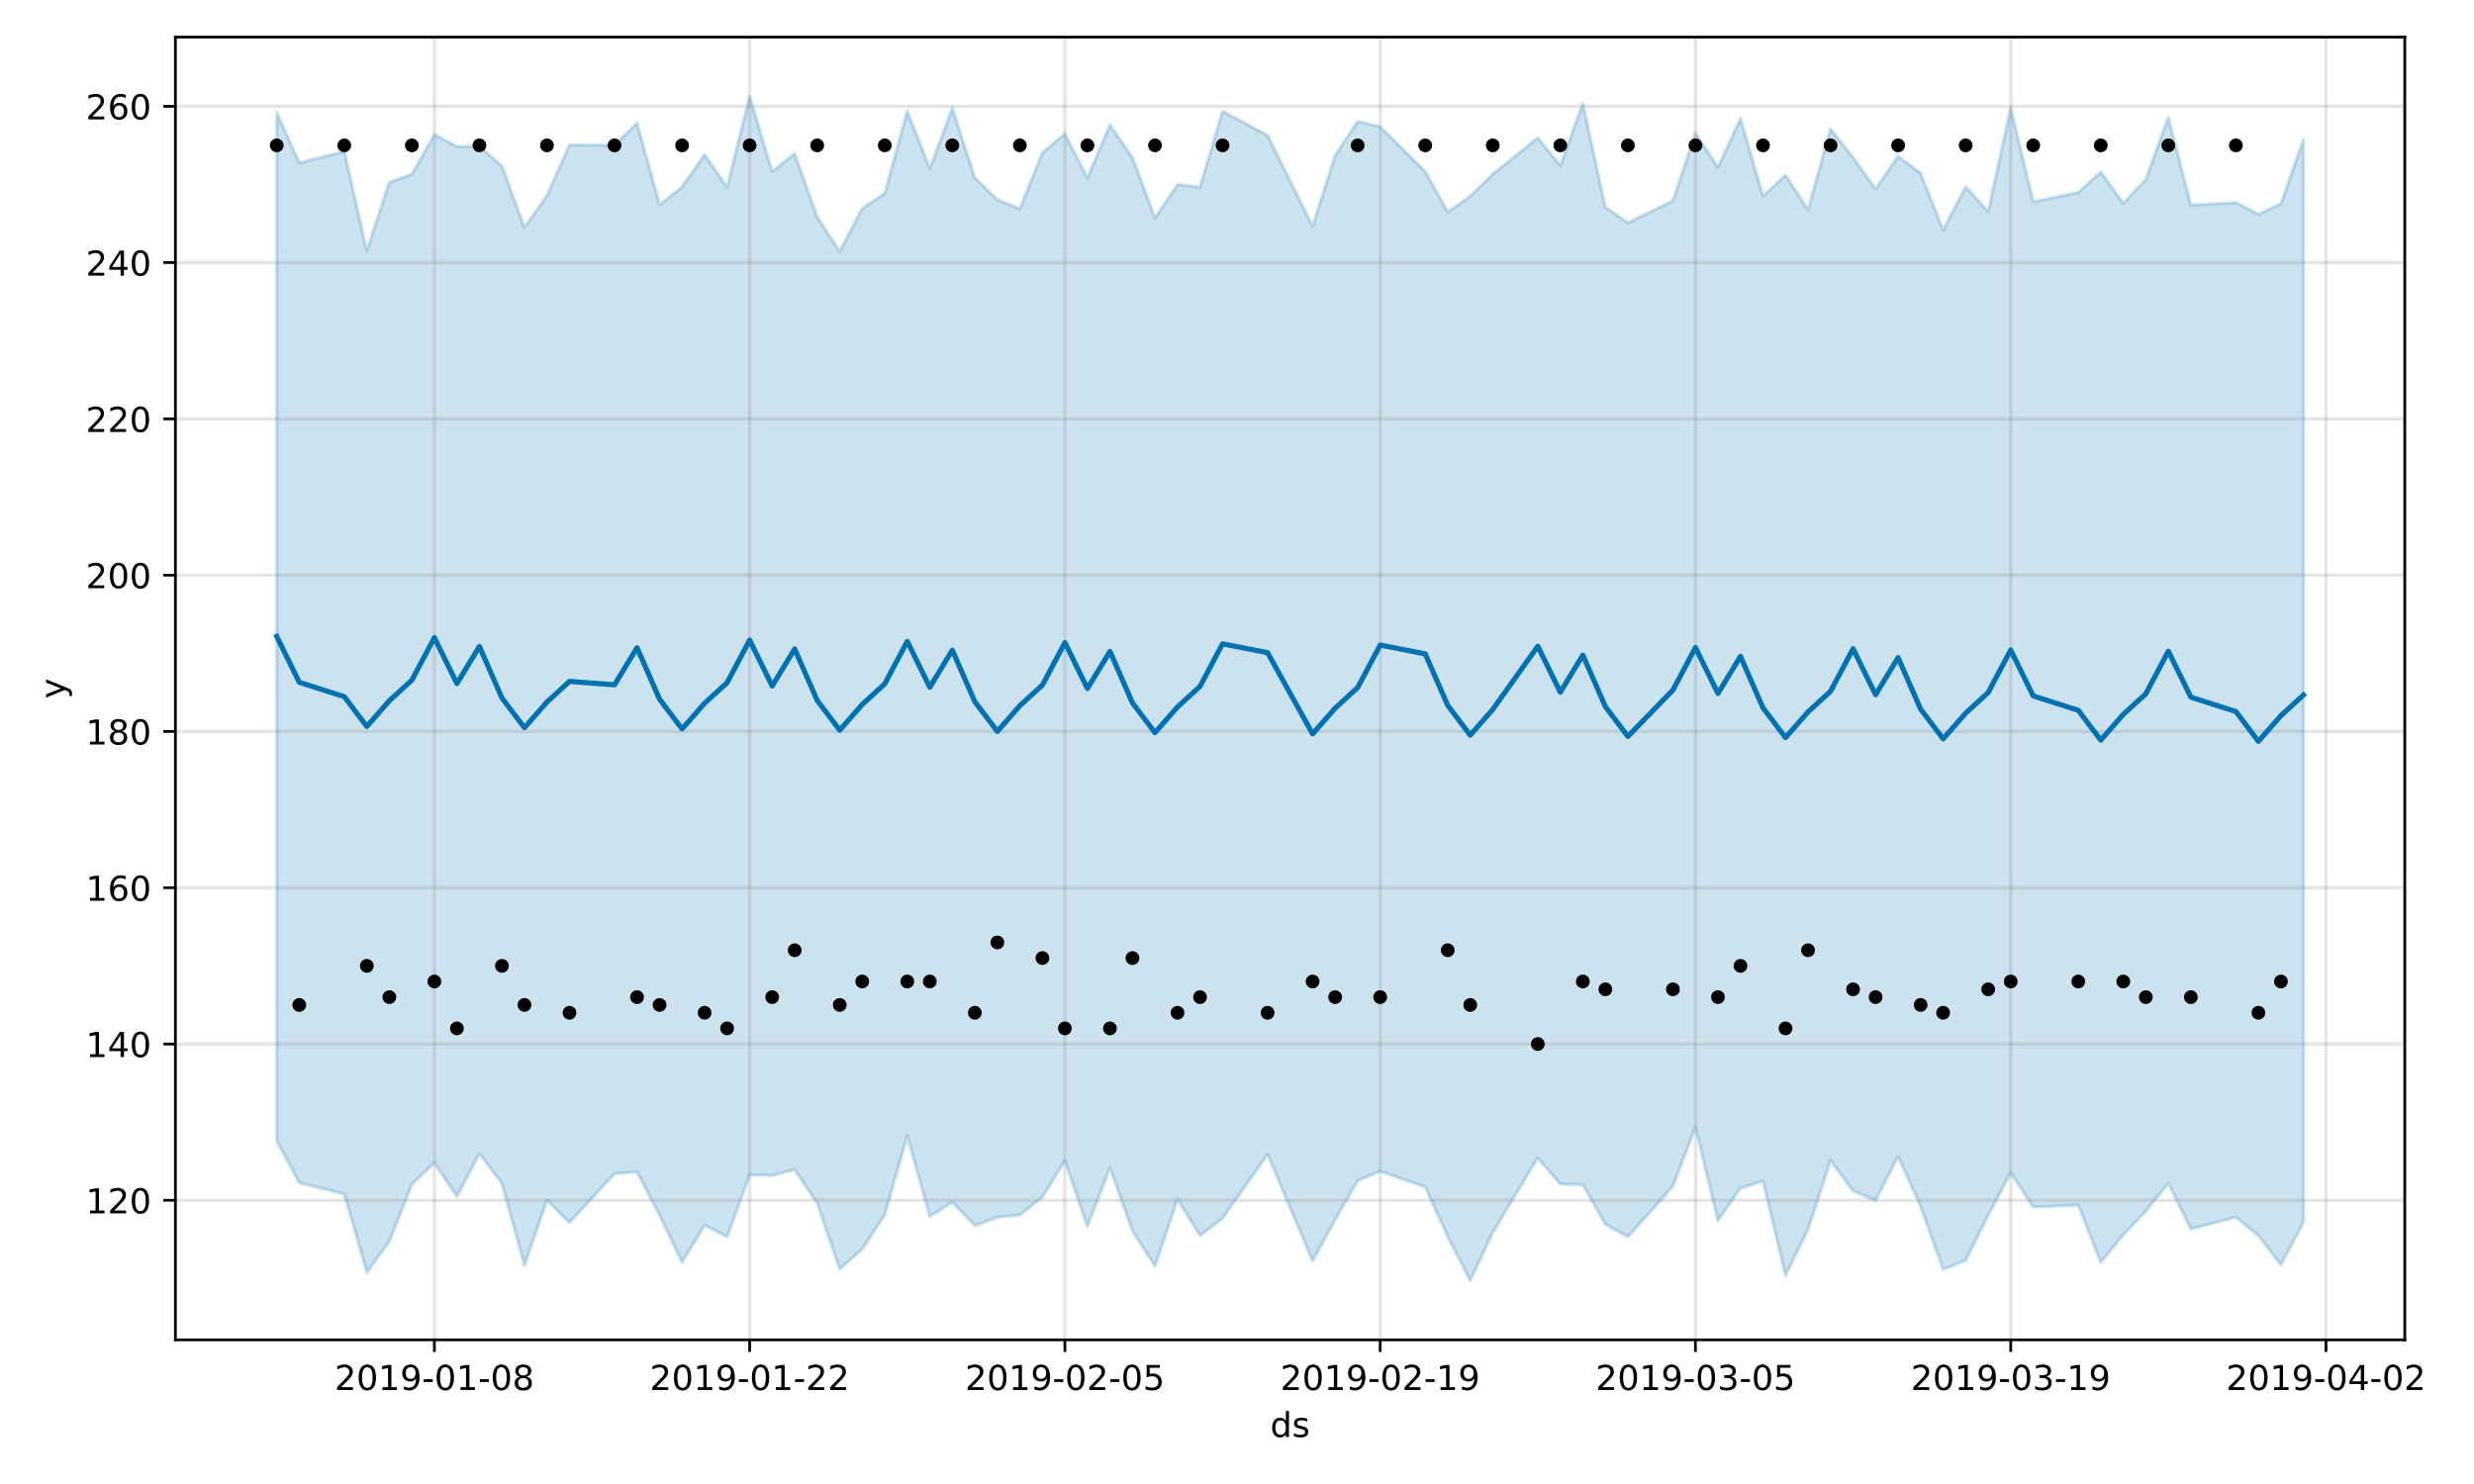 <?xml version="1.0" encoding="utf-8" standalone="no"?>
<!DOCTYPE svg PUBLIC "-//W3C//DTD SVG 1.1//EN"
  "http://www.w3.org/Graphics/SVG/1.1/DTD/svg11.dtd">
<!-- Created with matplotlib (https://matplotlib.org/) -->
<svg height="432pt" version="1.1" viewBox="0 0 720 432" width="720pt" xmlns="http://www.w3.org/2000/svg" xmlns:xlink="http://www.w3.org/1999/xlink">
 <defs>
  <style type="text/css">
*{stroke-linecap:butt;stroke-linejoin:round;}
  </style>
 </defs>
 <g id="figure_1">
  <g id="patch_1">
   <path d="M 0 432 
L 720 432 
L 720 0 
L 0 0 
z
" style="fill:#ffffff;"/>
  </g>
  <g id="axes_1">
   <g id="patch_2">
    <path d="M 51.05 390.04 
L 699.857 390.04 
L 699.857 10.8 
L 51.05 10.8 
z
" style="fill:#ffffff;"/>
   </g>
   <g id="PolyCollection_1">
    <defs>
     <path d="M 80.541 -399.253 
L 80.541 -99.934 
L 87.095 -87.665 
L 100.202 -84.448 
L 106.756 -61.569 
L 113.309 -70.58 
L 119.863 -87.201 
L 126.417 -93.52 
L 132.97 -83.669 
L 139.524 -96.192 
L 146.077 -87.509 
L 152.631 -63.659 
L 159.185 -82.565 
L 165.738 -76.106 
L 178.845 -90.345 
L 185.399 -90.812 
L 191.953 -78.237 
L 198.506 -64.527 
L 205.06 -75.302 
L 211.613 -71.923 
L 218.167 -89.95 
L 224.721 -89.816 
L 231.274 -91.506 
L 237.828 -81.689 
L 244.381 -62.539 
L 250.935 -68.323 
L 257.489 -78.35 
L 264.042 -101.334 
L 270.596 -77.847 
L 277.15 -82.052 
L 283.703 -75.202 
L 290.257 -77.636 
L 296.81 -78.296 
L 303.364 -83.482 
L 309.918 -94.036 
L 316.471 -75.024 
L 323.025 -92.061 
L 329.578 -73.654 
L 336.132 -63.416 
L 342.686 -82.908 
L 349.239 -72.29 
L 355.793 -77.337 
L 368.9 -95.925 
L 382.007 -64.917 
L 388.561 -76.893 
L 395.114 -88.279 
L 401.668 -91.016 
L 414.775 -86.483 
L 421.329 -71.998 
L 427.883 -59.198 
L 434.436 -73.164 
L 447.543 -94.923 
L 454.097 -87.263 
L 460.651 -87.133 
L 467.204 -75.601 
L 473.758 -71.927 
L 486.865 -86.621 
L 493.419 -103.911 
L 499.972 -76.637 
L 506.526 -86.105 
L 513.079 -88.162 
L 519.633 -60.717 
L 526.187 -74.063 
L 532.74 -94.203 
L 539.294 -85.306 
L 545.847 -82.536 
L 552.401 -95.326 
L 558.955 -80.821 
L 565.508 -62.481 
L 572.062 -65.122 
L 578.616 -78.159 
L 585.169 -90.671 
L 591.723 -80.627 
L 604.83 -81.173 
L 611.384 -64.467 
L 617.937 -72.533 
L 624.491 -79.43 
L 631.044 -87.503 
L 637.598 -74.249 
L 650.705 -77.671 
L 657.259 -72.297 
L 663.812 -63.826 
L 670.366 -76.141 
L 670.366 -391.441 
L 670.366 -391.441 
L 663.812 -372.702 
L 657.259 -369.67 
L 650.705 -373.021 
L 637.598 -372.301 
L 631.044 -397.877 
L 624.491 -379.79 
L 617.937 -372.805 
L 611.384 -381.961 
L 604.83 -375.996 
L 591.723 -373.304 
L 585.169 -400.596 
L 578.616 -370.442 
L 572.062 -377.639 
L 565.508 -365.066 
L 558.955 -381.592 
L 552.401 -386.509 
L 545.847 -377.017 
L 539.294 -386.153 
L 532.74 -394.455 
L 526.187 -371 
L 519.633 -381.009 
L 513.079 -374.92 
L 506.526 -397.55 
L 499.972 -383.311 
L 493.419 -393.25 
L 486.865 -373.491 
L 473.758 -367.169 
L 467.204 -371.688 
L 460.651 -401.849 
L 454.097 -383.791 
L 447.543 -391.903 
L 434.436 -381.31 
L 427.883 -374.889 
L 421.329 -370.286 
L 414.775 -382.117 
L 401.668 -395.104 
L 395.114 -396.678 
L 388.561 -386.773 
L 382.007 -366.158 
L 368.9 -392.616 
L 355.793 -399.618 
L 349.239 -377.519 
L 342.686 -378.259 
L 336.132 -368.615 
L 329.578 -386.095 
L 323.025 -395.665 
L 316.471 -380.159 
L 309.918 -393.102 
L 303.364 -387.508 
L 296.81 -371.261 
L 290.257 -373.857 
L 283.703 -380.273 
L 277.15 -400.521 
L 270.596 -382.922 
L 264.042 -399.671 
L 257.489 -375.729 
L 250.935 -371.351 
L 244.381 -358.818 
L 237.828 -368.888 
L 231.274 -387.289 
L 224.721 -382.049 
L 218.167 -403.962 
L 211.613 -377.5 
L 205.06 -387.003 
L 198.506 -377.594 
L 191.953 -372.393 
L 185.399 -396.206 
L 178.845 -389.726 
L 165.738 -389.849 
L 159.185 -375.118 
L 152.631 -365.745 
L 146.077 -383.729 
L 139.524 -389.381 
L 132.97 -389.356 
L 126.417 -392.838 
L 119.863 -381.287 
L 113.309 -378.951 
L 106.756 -359.038 
L 100.202 -387.922 
L 87.095 -384.58 
L 80.541 -399.253 
z
" id="m670389500c" style="stroke:#0072b2;stroke-opacity:0.2;"/>
    </defs>
    <g clip-path="url(#p3a1455527d)">
     <use style="fill:#0072b2;fill-opacity:0.2;stroke:#0072b2;stroke-opacity:0.2;" x="0" xlink:href="#m670389500c" y="432"/>
    </g>
   </g>
   <g id="matplotlib.axis_1">
    <g id="xtick_1">
     <g id="line2d_1">
      <path clip-path="url(#p3a1455527d)" d="M 126.417 390.04 
L 126.417 10.8 
" style="fill:none;stroke:#808080;stroke-linecap:square;stroke-opacity:0.2;"/>
     </g>
     <g id="line2d_2">
      <defs>
       <path d="M 0 0 
L 0 3.5 
" id="md122d87777" style="stroke:#000000;stroke-width:0.8;"/>
      </defs>
      <g>
       <use style="stroke:#000000;stroke-width:0.8;" x="126.417" xlink:href="#md122d87777" y="390.04"/>
      </g>
     </g>
     <g id="text_1">
      <!-- 2019-01-08 -->
      <defs>
       <path d="M 19.188 8.297 
L 53.609 8.297 
L 53.609 0 
L 7.328 0 
L 7.328 8.297 
Q 12.938 14.109 22.625 23.891 
Q 32.328 33.688 34.812 36.531 
Q 39.547 41.844 41.422 45.531 
Q 43.312 49.219 43.312 52.781 
Q 43.312 58.594 39.234 62.25 
Q 35.156 65.922 28.609 65.922 
Q 23.969 65.922 18.812 64.312 
Q 13.672 62.703 7.812 59.422 
L 7.812 69.391 
Q 13.766 71.781 18.938 73 
Q 24.125 74.219 28.422 74.219 
Q 39.75 74.219 46.484 68.547 
Q 53.219 62.891 53.219 53.422 
Q 53.219 48.922 51.531 44.891 
Q 49.859 40.875 45.406 35.406 
Q 44.188 33.984 37.641 27.219 
Q 31.109 20.453 19.188 8.297 
z
" id="DejaVuSans-50"/>
       <path d="M 31.781 66.406 
Q 24.172 66.406 20.328 58.906 
Q 16.5 51.422 16.5 36.375 
Q 16.5 21.391 20.328 13.891 
Q 24.172 6.391 31.781 6.391 
Q 39.453 6.391 43.281 13.891 
Q 47.125 21.391 47.125 36.375 
Q 47.125 51.422 43.281 58.906 
Q 39.453 66.406 31.781 66.406 
z
M 31.781 74.219 
Q 44.047 74.219 50.516 64.516 
Q 56.984 54.828 56.984 36.375 
Q 56.984 17.969 50.516 8.266 
Q 44.047 -1.422 31.781 -1.422 
Q 19.531 -1.422 13.062 8.266 
Q 6.594 17.969 6.594 36.375 
Q 6.594 54.828 13.062 64.516 
Q 19.531 74.219 31.781 74.219 
z
" id="DejaVuSans-48"/>
       <path d="M 12.406 8.297 
L 28.516 8.297 
L 28.516 63.922 
L 10.984 60.406 
L 10.984 69.391 
L 28.422 72.906 
L 38.281 72.906 
L 38.281 8.297 
L 54.391 8.297 
L 54.391 0 
L 12.406 0 
z
" id="DejaVuSans-49"/>
       <path d="M 10.984 1.516 
L 10.984 10.5 
Q 14.703 8.734 18.5 7.812 
Q 22.312 6.891 25.984 6.891 
Q 35.75 6.891 40.891 13.453 
Q 46.047 20.016 46.781 33.406 
Q 43.953 29.203 39.594 26.953 
Q 35.25 24.703 29.984 24.703 
Q 19.047 24.703 12.672 31.312 
Q 6.297 37.938 6.297 49.422 
Q 6.297 60.641 12.938 67.422 
Q 19.578 74.219 30.609 74.219 
Q 43.266 74.219 49.922 64.516 
Q 56.594 54.828 56.594 36.375 
Q 56.594 19.141 48.406 8.859 
Q 40.234 -1.422 26.422 -1.422 
Q 22.703 -1.422 18.891 -0.688 
Q 15.094 0.047 10.984 1.516 
z
M 30.609 32.422 
Q 37.25 32.422 41.125 36.953 
Q 45.016 41.5 45.016 49.422 
Q 45.016 57.281 41.125 61.844 
Q 37.25 66.406 30.609 66.406 
Q 23.969 66.406 20.094 61.844 
Q 16.219 57.281 16.219 49.422 
Q 16.219 41.5 20.094 36.953 
Q 23.969 32.422 30.609 32.422 
z
" id="DejaVuSans-57"/>
       <path d="M 4.891 31.391 
L 31.203 31.391 
L 31.203 23.391 
L 4.891 23.391 
z
" id="DejaVuSans-45"/>
       <path d="M 31.781 34.625 
Q 24.75 34.625 20.719 30.859 
Q 16.703 27.094 16.703 20.516 
Q 16.703 13.922 20.719 10.156 
Q 24.75 6.391 31.781 6.391 
Q 38.812 6.391 42.859 10.172 
Q 46.922 13.969 46.922 20.516 
Q 46.922 27.094 42.891 30.859 
Q 38.875 34.625 31.781 34.625 
z
M 21.922 38.812 
Q 15.578 40.375 12.031 44.719 
Q 8.5 49.078 8.5 55.328 
Q 8.5 64.062 14.719 69.141 
Q 20.953 74.219 31.781 74.219 
Q 42.672 74.219 48.875 69.141 
Q 55.078 64.062 55.078 55.328 
Q 55.078 49.078 51.531 44.719 
Q 48 40.375 41.703 38.812 
Q 48.828 37.156 52.797 32.312 
Q 56.781 27.484 56.781 20.516 
Q 56.781 9.906 50.312 4.234 
Q 43.844 -1.422 31.781 -1.422 
Q 19.734 -1.422 13.25 4.234 
Q 6.781 9.906 6.781 20.516 
Q 6.781 27.484 10.781 32.312 
Q 14.797 37.156 21.922 38.812 
z
M 18.312 54.391 
Q 18.312 48.734 21.844 45.562 
Q 25.391 42.391 31.781 42.391 
Q 38.141 42.391 41.719 45.562 
Q 45.312 48.734 45.312 54.391 
Q 45.312 60.062 41.719 63.234 
Q 38.141 66.406 31.781 66.406 
Q 25.391 66.406 21.844 63.234 
Q 18.312 60.062 18.312 54.391 
z
" id="DejaVuSans-56"/>
      </defs>
      <g transform="translate(97.359 404.638)scale(0.1 -0.1)">
       <use xlink:href="#DejaVuSans-50"/>
       <use x="63.623" xlink:href="#DejaVuSans-48"/>
       <use x="127.246" xlink:href="#DejaVuSans-49"/>
       <use x="190.869" xlink:href="#DejaVuSans-57"/>
       <use x="254.492" xlink:href="#DejaVuSans-45"/>
       <use x="290.576" xlink:href="#DejaVuSans-48"/>
       <use x="354.199" xlink:href="#DejaVuSans-49"/>
       <use x="417.822" xlink:href="#DejaVuSans-45"/>
       <use x="453.906" xlink:href="#DejaVuSans-48"/>
       <use x="517.529" xlink:href="#DejaVuSans-56"/>
      </g>
     </g>
    </g>
    <g id="xtick_2">
     <g id="line2d_3">
      <path clip-path="url(#p3a1455527d)" d="M 218.167 390.04 
L 218.167 10.8 
" style="fill:none;stroke:#808080;stroke-linecap:square;stroke-opacity:0.2;"/>
     </g>
     <g id="line2d_4">
      <g>
       <use style="stroke:#000000;stroke-width:0.8;" x="218.167" xlink:href="#md122d87777" y="390.04"/>
      </g>
     </g>
     <g id="text_2">
      <!-- 2019-01-22 -->
      <g transform="translate(189.109 404.638)scale(0.1 -0.1)">
       <use xlink:href="#DejaVuSans-50"/>
       <use x="63.623" xlink:href="#DejaVuSans-48"/>
       <use x="127.246" xlink:href="#DejaVuSans-49"/>
       <use x="190.869" xlink:href="#DejaVuSans-57"/>
       <use x="254.492" xlink:href="#DejaVuSans-45"/>
       <use x="290.576" xlink:href="#DejaVuSans-48"/>
       <use x="354.199" xlink:href="#DejaVuSans-49"/>
       <use x="417.822" xlink:href="#DejaVuSans-45"/>
       <use x="453.906" xlink:href="#DejaVuSans-50"/>
       <use x="517.529" xlink:href="#DejaVuSans-50"/>
      </g>
     </g>
    </g>
    <g id="xtick_3">
     <g id="line2d_5">
      <path clip-path="url(#p3a1455527d)" d="M 309.918 390.04 
L 309.918 10.8 
" style="fill:none;stroke:#808080;stroke-linecap:square;stroke-opacity:0.2;"/>
     </g>
     <g id="line2d_6">
      <g>
       <use style="stroke:#000000;stroke-width:0.8;" x="309.918" xlink:href="#md122d87777" y="390.04"/>
      </g>
     </g>
     <g id="text_3">
      <!-- 2019-02-05 -->
      <defs>
       <path d="M 10.797 72.906 
L 49.516 72.906 
L 49.516 64.594 
L 19.828 64.594 
L 19.828 46.734 
Q 21.969 47.469 24.109 47.828 
Q 26.266 48.188 28.422 48.188 
Q 40.625 48.188 47.75 41.5 
Q 54.891 34.812 54.891 23.391 
Q 54.891 11.625 47.562 5.094 
Q 40.234 -1.422 26.906 -1.422 
Q 22.312 -1.422 17.547 -0.641 
Q 12.797 0.141 7.719 1.703 
L 7.719 11.625 
Q 12.109 9.234 16.797 8.062 
Q 21.484 6.891 26.703 6.891 
Q 35.156 6.891 40.078 11.328 
Q 45.016 15.766 45.016 23.391 
Q 45.016 31 40.078 35.438 
Q 35.156 39.891 26.703 39.891 
Q 22.75 39.891 18.812 39.016 
Q 14.891 38.141 10.797 36.281 
z
" id="DejaVuSans-53"/>
      </defs>
      <g transform="translate(280.86 404.638)scale(0.1 -0.1)">
       <use xlink:href="#DejaVuSans-50"/>
       <use x="63.623" xlink:href="#DejaVuSans-48"/>
       <use x="127.246" xlink:href="#DejaVuSans-49"/>
       <use x="190.869" xlink:href="#DejaVuSans-57"/>
       <use x="254.492" xlink:href="#DejaVuSans-45"/>
       <use x="290.576" xlink:href="#DejaVuSans-48"/>
       <use x="354.199" xlink:href="#DejaVuSans-50"/>
       <use x="417.822" xlink:href="#DejaVuSans-45"/>
       <use x="453.906" xlink:href="#DejaVuSans-48"/>
       <use x="517.529" xlink:href="#DejaVuSans-53"/>
      </g>
     </g>
    </g>
    <g id="xtick_4">
     <g id="line2d_7">
      <path clip-path="url(#p3a1455527d)" d="M 401.668 390.04 
L 401.668 10.8 
" style="fill:none;stroke:#808080;stroke-linecap:square;stroke-opacity:0.2;"/>
     </g>
     <g id="line2d_8">
      <g>
       <use style="stroke:#000000;stroke-width:0.8;" x="401.668" xlink:href="#md122d87777" y="390.04"/>
      </g>
     </g>
     <g id="text_4">
      <!-- 2019-02-19 -->
      <g transform="translate(372.61 404.638)scale(0.1 -0.1)">
       <use xlink:href="#DejaVuSans-50"/>
       <use x="63.623" xlink:href="#DejaVuSans-48"/>
       <use x="127.246" xlink:href="#DejaVuSans-49"/>
       <use x="190.869" xlink:href="#DejaVuSans-57"/>
       <use x="254.492" xlink:href="#DejaVuSans-45"/>
       <use x="290.576" xlink:href="#DejaVuSans-48"/>
       <use x="354.199" xlink:href="#DejaVuSans-50"/>
       <use x="417.822" xlink:href="#DejaVuSans-45"/>
       <use x="453.906" xlink:href="#DejaVuSans-49"/>
       <use x="517.529" xlink:href="#DejaVuSans-57"/>
      </g>
     </g>
    </g>
    <g id="xtick_5">
     <g id="line2d_9">
      <path clip-path="url(#p3a1455527d)" d="M 493.419 390.04 
L 493.419 10.8 
" style="fill:none;stroke:#808080;stroke-linecap:square;stroke-opacity:0.2;"/>
     </g>
     <g id="line2d_10">
      <g>
       <use style="stroke:#000000;stroke-width:0.8;" x="493.419" xlink:href="#md122d87777" y="390.04"/>
      </g>
     </g>
     <g id="text_5">
      <!-- 2019-03-05 -->
      <defs>
       <path d="M 40.578 39.312 
Q 47.656 37.797 51.625 33 
Q 55.609 28.219 55.609 21.188 
Q 55.609 10.406 48.188 4.484 
Q 40.766 -1.422 27.094 -1.422 
Q 22.516 -1.422 17.656 -0.516 
Q 12.797 0.391 7.625 2.203 
L 7.625 11.719 
Q 11.719 9.328 16.594 8.109 
Q 21.484 6.891 26.812 6.891 
Q 36.078 6.891 40.938 10.547 
Q 45.797 14.203 45.797 21.188 
Q 45.797 27.641 41.281 31.266 
Q 36.766 34.906 28.719 34.906 
L 20.219 34.906 
L 20.219 43.016 
L 29.109 43.016 
Q 36.375 43.016 40.234 45.922 
Q 44.094 48.828 44.094 54.297 
Q 44.094 59.906 40.109 62.906 
Q 36.141 65.922 28.719 65.922 
Q 24.656 65.922 20.016 65.031 
Q 15.375 64.156 9.812 62.312 
L 9.812 71.094 
Q 15.438 72.656 20.344 73.438 
Q 25.25 74.219 29.594 74.219 
Q 40.828 74.219 47.359 69.109 
Q 53.906 64.016 53.906 55.328 
Q 53.906 49.266 50.438 45.094 
Q 46.969 40.922 40.578 39.312 
z
" id="DejaVuSans-51"/>
      </defs>
      <g transform="translate(464.361 404.638)scale(0.1 -0.1)">
       <use xlink:href="#DejaVuSans-50"/>
       <use x="63.623" xlink:href="#DejaVuSans-48"/>
       <use x="127.246" xlink:href="#DejaVuSans-49"/>
       <use x="190.869" xlink:href="#DejaVuSans-57"/>
       <use x="254.492" xlink:href="#DejaVuSans-45"/>
       <use x="290.576" xlink:href="#DejaVuSans-48"/>
       <use x="354.199" xlink:href="#DejaVuSans-51"/>
       <use x="417.822" xlink:href="#DejaVuSans-45"/>
       <use x="453.906" xlink:href="#DejaVuSans-48"/>
       <use x="517.529" xlink:href="#DejaVuSans-53"/>
      </g>
     </g>
    </g>
    <g id="xtick_6">
     <g id="line2d_11">
      <path clip-path="url(#p3a1455527d)" d="M 585.169 390.04 
L 585.169 10.8 
" style="fill:none;stroke:#808080;stroke-linecap:square;stroke-opacity:0.2;"/>
     </g>
     <g id="line2d_12">
      <g>
       <use style="stroke:#000000;stroke-width:0.8;" x="585.169" xlink:href="#md122d87777" y="390.04"/>
      </g>
     </g>
     <g id="text_6">
      <!-- 2019-03-19 -->
      <g transform="translate(556.111 404.638)scale(0.1 -0.1)">
       <use xlink:href="#DejaVuSans-50"/>
       <use x="63.623" xlink:href="#DejaVuSans-48"/>
       <use x="127.246" xlink:href="#DejaVuSans-49"/>
       <use x="190.869" xlink:href="#DejaVuSans-57"/>
       <use x="254.492" xlink:href="#DejaVuSans-45"/>
       <use x="290.576" xlink:href="#DejaVuSans-48"/>
       <use x="354.199" xlink:href="#DejaVuSans-51"/>
       <use x="417.822" xlink:href="#DejaVuSans-45"/>
       <use x="453.906" xlink:href="#DejaVuSans-49"/>
       <use x="517.529" xlink:href="#DejaVuSans-57"/>
      </g>
     </g>
    </g>
    <g id="xtick_7">
     <g id="line2d_13">
      <path clip-path="url(#p3a1455527d)" d="M 676.92 390.04 
L 676.92 10.8 
" style="fill:none;stroke:#808080;stroke-linecap:square;stroke-opacity:0.2;"/>
     </g>
     <g id="line2d_14">
      <g>
       <use style="stroke:#000000;stroke-width:0.8;" x="676.92" xlink:href="#md122d87777" y="390.04"/>
      </g>
     </g>
     <g id="text_7">
      <!-- 2019-04-02 -->
      <defs>
       <path d="M 37.797 64.312 
L 12.891 25.391 
L 37.797 25.391 
z
M 35.203 72.906 
L 47.609 72.906 
L 47.609 25.391 
L 58.016 25.391 
L 58.016 17.188 
L 47.609 17.188 
L 47.609 0 
L 37.797 0 
L 37.797 17.188 
L 4.891 17.188 
L 4.891 26.703 
z
" id="DejaVuSans-52"/>
      </defs>
      <g transform="translate(647.862 404.638)scale(0.1 -0.1)">
       <use xlink:href="#DejaVuSans-50"/>
       <use x="63.623" xlink:href="#DejaVuSans-48"/>
       <use x="127.246" xlink:href="#DejaVuSans-49"/>
       <use x="190.869" xlink:href="#DejaVuSans-57"/>
       <use x="254.492" xlink:href="#DejaVuSans-45"/>
       <use x="290.576" xlink:href="#DejaVuSans-48"/>
       <use x="354.199" xlink:href="#DejaVuSans-52"/>
       <use x="417.822" xlink:href="#DejaVuSans-45"/>
       <use x="453.906" xlink:href="#DejaVuSans-48"/>
       <use x="517.529" xlink:href="#DejaVuSans-50"/>
      </g>
     </g>
    </g>
    <g id="text_8">
     <!-- ds -->
     <defs>
      <path d="M 45.406 46.391 
L 45.406 75.984 
L 54.391 75.984 
L 54.391 0 
L 45.406 0 
L 45.406 8.203 
Q 42.578 3.328 38.25 0.953 
Q 33.938 -1.422 27.875 -1.422 
Q 17.969 -1.422 11.734 6.484 
Q 5.516 14.406 5.516 27.297 
Q 5.516 40.188 11.734 48.094 
Q 17.969 56 27.875 56 
Q 33.938 56 38.25 53.625 
Q 42.578 51.266 45.406 46.391 
z
M 14.797 27.297 
Q 14.797 17.391 18.875 11.75 
Q 22.953 6.109 30.078 6.109 
Q 37.203 6.109 41.297 11.75 
Q 45.406 17.391 45.406 27.297 
Q 45.406 37.203 41.297 42.844 
Q 37.203 48.484 30.078 48.484 
Q 22.953 48.484 18.875 42.844 
Q 14.797 37.203 14.797 27.297 
z
" id="DejaVuSans-100"/>
      <path d="M 44.281 53.078 
L 44.281 44.578 
Q 40.484 46.531 36.375 47.5 
Q 32.281 48.484 27.875 48.484 
Q 21.188 48.484 17.844 46.438 
Q 14.5 44.391 14.5 40.281 
Q 14.5 37.156 16.891 35.375 
Q 19.281 33.594 26.516 31.984 
L 29.594 31.297 
Q 39.156 29.25 43.188 25.516 
Q 47.219 21.781 47.219 15.094 
Q 47.219 7.469 41.188 3.016 
Q 35.156 -1.422 24.609 -1.422 
Q 20.219 -1.422 15.453 -0.562 
Q 10.688 0.297 5.422 2 
L 5.422 11.281 
Q 10.406 8.688 15.234 7.391 
Q 20.062 6.109 24.812 6.109 
Q 31.156 6.109 34.562 8.281 
Q 37.984 10.453 37.984 14.406 
Q 37.984 18.062 35.516 20.016 
Q 33.062 21.969 24.703 23.781 
L 21.578 24.516 
Q 13.234 26.266 9.516 29.906 
Q 5.812 33.547 5.812 39.891 
Q 5.812 47.609 11.281 51.797 
Q 16.75 56 26.812 56 
Q 31.781 56 36.172 55.266 
Q 40.578 54.547 44.281 53.078 
z
" id="DejaVuSans-115"/>
     </defs>
     <g transform="translate(369.675 418.317)scale(0.1 -0.1)">
      <use xlink:href="#DejaVuSans-100"/>
      <use x="63.477" xlink:href="#DejaVuSans-115"/>
     </g>
    </g>
   </g>
   <g id="matplotlib.axis_2">
    <g id="ytick_1">
     <g id="line2d_15">
      <path clip-path="url(#p3a1455527d)" d="M 51.05 349.414 
L 699.857 349.414 
" style="fill:none;stroke:#808080;stroke-linecap:square;stroke-opacity:0.2;"/>
     </g>
     <g id="line2d_16">
      <defs>
       <path d="M 0 0 
L -3.5 0 
" id="m5c58998f72" style="stroke:#000000;stroke-width:0.8;"/>
      </defs>
      <g>
       <use style="stroke:#000000;stroke-width:0.8;" x="51.05" xlink:href="#m5c58998f72" y="349.414"/>
      </g>
     </g>
     <g id="text_9">
      <!-- 120 -->
      <g transform="translate(24.962 353.213)scale(0.1 -0.1)">
       <use xlink:href="#DejaVuSans-49"/>
       <use x="63.623" xlink:href="#DejaVuSans-50"/>
       <use x="127.246" xlink:href="#DejaVuSans-48"/>
      </g>
     </g>
    </g>
    <g id="ytick_2">
     <g id="line2d_17">
      <path clip-path="url(#p3a1455527d)" d="M 51.05 303.918 
L 699.857 303.918 
" style="fill:none;stroke:#808080;stroke-linecap:square;stroke-opacity:0.2;"/>
     </g>
     <g id="line2d_18">
      <g>
       <use style="stroke:#000000;stroke-width:0.8;" x="51.05" xlink:href="#m5c58998f72" y="303.918"/>
      </g>
     </g>
     <g id="text_10">
      <!-- 140 -->
      <g transform="translate(24.962 307.717)scale(0.1 -0.1)">
       <use xlink:href="#DejaVuSans-49"/>
       <use x="63.623" xlink:href="#DejaVuSans-52"/>
       <use x="127.246" xlink:href="#DejaVuSans-48"/>
      </g>
     </g>
    </g>
    <g id="ytick_3">
     <g id="line2d_19">
      <path clip-path="url(#p3a1455527d)" d="M 51.05 258.423 
L 699.857 258.423 
" style="fill:none;stroke:#808080;stroke-linecap:square;stroke-opacity:0.2;"/>
     </g>
     <g id="line2d_20">
      <g>
       <use style="stroke:#000000;stroke-width:0.8;" x="51.05" xlink:href="#m5c58998f72" y="258.423"/>
      </g>
     </g>
     <g id="text_11">
      <!-- 160 -->
      <defs>
       <path d="M 33.016 40.375 
Q 26.375 40.375 22.484 35.828 
Q 18.609 31.297 18.609 23.391 
Q 18.609 15.531 22.484 10.953 
Q 26.375 6.391 33.016 6.391 
Q 39.656 6.391 43.531 10.953 
Q 47.406 15.531 47.406 23.391 
Q 47.406 31.297 43.531 35.828 
Q 39.656 40.375 33.016 40.375 
z
M 52.594 71.297 
L 52.594 62.312 
Q 48.875 64.062 45.094 64.984 
Q 41.312 65.922 37.594 65.922 
Q 27.828 65.922 22.672 59.328 
Q 17.531 52.734 16.797 39.406 
Q 19.672 43.656 24.016 45.922 
Q 28.375 48.188 33.594 48.188 
Q 44.578 48.188 50.953 41.516 
Q 57.328 34.859 57.328 23.391 
Q 57.328 12.156 50.688 5.359 
Q 44.047 -1.422 33.016 -1.422 
Q 20.359 -1.422 13.672 8.266 
Q 6.984 17.969 6.984 36.375 
Q 6.984 53.656 15.188 63.938 
Q 23.391 74.219 37.203 74.219 
Q 40.922 74.219 44.703 73.484 
Q 48.484 72.75 52.594 71.297 
z
" id="DejaVuSans-54"/>
      </defs>
      <g transform="translate(24.962 262.222)scale(0.1 -0.1)">
       <use xlink:href="#DejaVuSans-49"/>
       <use x="63.623" xlink:href="#DejaVuSans-54"/>
       <use x="127.246" xlink:href="#DejaVuSans-48"/>
      </g>
     </g>
    </g>
    <g id="ytick_4">
     <g id="line2d_21">
      <path clip-path="url(#p3a1455527d)" d="M 51.05 212.927 
L 699.857 212.927 
" style="fill:none;stroke:#808080;stroke-linecap:square;stroke-opacity:0.2;"/>
     </g>
     <g id="line2d_22">
      <g>
       <use style="stroke:#000000;stroke-width:0.8;" x="51.05" xlink:href="#m5c58998f72" y="212.927"/>
      </g>
     </g>
     <g id="text_12">
      <!-- 180 -->
      <g transform="translate(24.962 216.726)scale(0.1 -0.1)">
       <use xlink:href="#DejaVuSans-49"/>
       <use x="63.623" xlink:href="#DejaVuSans-56"/>
       <use x="127.246" xlink:href="#DejaVuSans-48"/>
      </g>
     </g>
    </g>
    <g id="ytick_5">
     <g id="line2d_23">
      <path clip-path="url(#p3a1455527d)" d="M 51.05 167.432 
L 699.857 167.432 
" style="fill:none;stroke:#808080;stroke-linecap:square;stroke-opacity:0.2;"/>
     </g>
     <g id="line2d_24">
      <g>
       <use style="stroke:#000000;stroke-width:0.8;" x="51.05" xlink:href="#m5c58998f72" y="167.432"/>
      </g>
     </g>
     <g id="text_13">
      <!-- 200 -->
      <g transform="translate(24.962 171.231)scale(0.1 -0.1)">
       <use xlink:href="#DejaVuSans-50"/>
       <use x="63.623" xlink:href="#DejaVuSans-48"/>
       <use x="127.246" xlink:href="#DejaVuSans-48"/>
      </g>
     </g>
    </g>
    <g id="ytick_6">
     <g id="line2d_25">
      <path clip-path="url(#p3a1455527d)" d="M 51.05 121.936 
L 699.857 121.936 
" style="fill:none;stroke:#808080;stroke-linecap:square;stroke-opacity:0.2;"/>
     </g>
     <g id="line2d_26">
      <g>
       <use style="stroke:#000000;stroke-width:0.8;" x="51.05" xlink:href="#m5c58998f72" y="121.936"/>
      </g>
     </g>
     <g id="text_14">
      <!-- 220 -->
      <g transform="translate(24.962 125.735)scale(0.1 -0.1)">
       <use xlink:href="#DejaVuSans-50"/>
       <use x="63.623" xlink:href="#DejaVuSans-50"/>
       <use x="127.246" xlink:href="#DejaVuSans-48"/>
      </g>
     </g>
    </g>
    <g id="ytick_7">
     <g id="line2d_27">
      <path clip-path="url(#p3a1455527d)" d="M 51.05 76.441 
L 699.857 76.441 
" style="fill:none;stroke:#808080;stroke-linecap:square;stroke-opacity:0.2;"/>
     </g>
     <g id="line2d_28">
      <g>
       <use style="stroke:#000000;stroke-width:0.8;" x="51.05" xlink:href="#m5c58998f72" y="76.441"/>
      </g>
     </g>
     <g id="text_15">
      <!-- 240 -->
      <g transform="translate(24.962 80.24)scale(0.1 -0.1)">
       <use xlink:href="#DejaVuSans-50"/>
       <use x="63.623" xlink:href="#DejaVuSans-52"/>
       <use x="127.246" xlink:href="#DejaVuSans-48"/>
      </g>
     </g>
    </g>
    <g id="ytick_8">
     <g id="line2d_29">
      <path clip-path="url(#p3a1455527d)" d="M 51.05 30.945 
L 699.857 30.945 
" style="fill:none;stroke:#808080;stroke-linecap:square;stroke-opacity:0.2;"/>
     </g>
     <g id="line2d_30">
      <g>
       <use style="stroke:#000000;stroke-width:0.8;" x="51.05" xlink:href="#m5c58998f72" y="30.945"/>
      </g>
     </g>
     <g id="text_16">
      <!-- 260 -->
      <g transform="translate(24.962 34.744)scale(0.1 -0.1)">
       <use xlink:href="#DejaVuSans-50"/>
       <use x="63.623" xlink:href="#DejaVuSans-54"/>
       <use x="127.246" xlink:href="#DejaVuSans-48"/>
      </g>
     </g>
    </g>
    <g id="text_17">
     <!-- y -->
     <defs>
      <path d="M 32.172 -5.078 
Q 28.375 -14.844 24.75 -17.812 
Q 21.141 -20.797 15.094 -20.797 
L 7.906 -20.797 
L 7.906 -13.281 
L 13.188 -13.281 
Q 16.891 -13.281 18.938 -11.516 
Q 21 -9.766 23.484 -3.219 
L 25.094 0.875 
L 2.984 54.688 
L 12.5 54.688 
L 29.594 11.922 
L 46.688 54.688 
L 56.203 54.688 
z
" id="DejaVuSans-121"/>
     </defs>
     <g transform="translate(18.883 203.379)rotate(-90)scale(0.1 -0.1)">
      <use xlink:href="#DejaVuSans-121"/>
     </g>
    </g>
   </g>
   <g id="line2d_31">
    <defs>
     <path d="M 0 1.5 
C 0.398 1.5 0.779 1.342 1.061 1.061 
C 1.342 0.779 1.5 0.398 1.5 0 
C 1.5 -0.398 1.342 -0.779 1.061 -1.061 
C 0.779 -1.342 0.398 -1.5 0 -1.5 
C -0.398 -1.5 -0.779 -1.342 -1.061 -1.061 
C -1.342 -0.779 -1.5 -0.398 -1.5 0 
C -1.5 0.398 -1.342 0.779 -1.061 1.061 
C -0.779 1.342 -0.398 1.5 0 1.5 
z
" id="ma218bd2f52" style="stroke:#000000;"/>
    </defs>
    <g clip-path="url(#p3a1455527d)">
     <use style="stroke:#000000;" x="80.541" xlink:href="#ma218bd2f52" y="42.319"/>
     <use style="stroke:#000000;" x="87.095" xlink:href="#ma218bd2f52" y="292.544"/>
     <use style="stroke:#000000;" x="100.202" xlink:href="#ma218bd2f52" y="42.319"/>
     <use style="stroke:#000000;" x="106.756" xlink:href="#ma218bd2f52" y="281.17"/>
     <use style="stroke:#000000;" x="113.309" xlink:href="#ma218bd2f52" y="290.269"/>
     <use style="stroke:#000000;" x="119.863" xlink:href="#ma218bd2f52" y="42.319"/>
     <use style="stroke:#000000;" x="126.417" xlink:href="#ma218bd2f52" y="285.72"/>
     <use style="stroke:#000000;" x="132.97" xlink:href="#ma218bd2f52" y="299.368"/>
     <use style="stroke:#000000;" x="139.524" xlink:href="#ma218bd2f52" y="42.319"/>
     <use style="stroke:#000000;" x="146.077" xlink:href="#ma218bd2f52" y="281.17"/>
     <use style="stroke:#000000;" x="152.631" xlink:href="#ma218bd2f52" y="292.544"/>
     <use style="stroke:#000000;" x="159.185" xlink:href="#ma218bd2f52" y="42.319"/>
     <use style="stroke:#000000;" x="165.738" xlink:href="#ma218bd2f52" y="294.819"/>
     <use style="stroke:#000000;" x="178.845" xlink:href="#ma218bd2f52" y="42.319"/>
     <use style="stroke:#000000;" x="185.399" xlink:href="#ma218bd2f52" y="290.269"/>
     <use style="stroke:#000000;" x="191.953" xlink:href="#ma218bd2f52" y="292.544"/>
     <use style="stroke:#000000;" x="198.506" xlink:href="#ma218bd2f52" y="42.319"/>
     <use style="stroke:#000000;" x="205.06" xlink:href="#ma218bd2f52" y="294.819"/>
     <use style="stroke:#000000;" x="211.613" xlink:href="#ma218bd2f52" y="299.368"/>
     <use style="stroke:#000000;" x="218.167" xlink:href="#ma218bd2f52" y="42.319"/>
     <use style="stroke:#000000;" x="224.721" xlink:href="#ma218bd2f52" y="290.269"/>
     <use style="stroke:#000000;" x="231.274" xlink:href="#ma218bd2f52" y="276.621"/>
     <use style="stroke:#000000;" x="237.828" xlink:href="#ma218bd2f52" y="42.319"/>
     <use style="stroke:#000000;" x="244.381" xlink:href="#ma218bd2f52" y="292.544"/>
     <use style="stroke:#000000;" x="250.935" xlink:href="#ma218bd2f52" y="285.72"/>
     <use style="stroke:#000000;" x="257.489" xlink:href="#ma218bd2f52" y="42.319"/>
     <use style="stroke:#000000;" x="264.042" xlink:href="#ma218bd2f52" y="285.72"/>
     <use style="stroke:#000000;" x="270.596" xlink:href="#ma218bd2f52" y="285.72"/>
     <use style="stroke:#000000;" x="277.15" xlink:href="#ma218bd2f52" y="42.319"/>
     <use style="stroke:#000000;" x="283.703" xlink:href="#ma218bd2f52" y="294.819"/>
     <use style="stroke:#000000;" x="290.257" xlink:href="#ma218bd2f52" y="274.346"/>
     <use style="stroke:#000000;" x="296.81" xlink:href="#ma218bd2f52" y="42.319"/>
     <use style="stroke:#000000;" x="303.364" xlink:href="#ma218bd2f52" y="278.896"/>
     <use style="stroke:#000000;" x="309.918" xlink:href="#ma218bd2f52" y="299.368"/>
     <use style="stroke:#000000;" x="316.471" xlink:href="#ma218bd2f52" y="42.319"/>
     <use style="stroke:#000000;" x="323.025" xlink:href="#ma218bd2f52" y="299.368"/>
     <use style="stroke:#000000;" x="329.578" xlink:href="#ma218bd2f52" y="278.896"/>
     <use style="stroke:#000000;" x="336.132" xlink:href="#ma218bd2f52" y="42.319"/>
     <use style="stroke:#000000;" x="342.686" xlink:href="#ma218bd2f52" y="294.819"/>
     <use style="stroke:#000000;" x="349.239" xlink:href="#ma218bd2f52" y="290.269"/>
     <use style="stroke:#000000;" x="355.793" xlink:href="#ma218bd2f52" y="42.319"/>
     <use style="stroke:#000000;" x="368.9" xlink:href="#ma218bd2f52" y="294.819"/>
     <use style="stroke:#000000;" x="382.007" xlink:href="#ma218bd2f52" y="285.72"/>
     <use style="stroke:#000000;" x="388.561" xlink:href="#ma218bd2f52" y="290.269"/>
     <use style="stroke:#000000;" x="395.114" xlink:href="#ma218bd2f52" y="42.319"/>
     <use style="stroke:#000000;" x="401.668" xlink:href="#ma218bd2f52" y="290.269"/>
     <use style="stroke:#000000;" x="414.775" xlink:href="#ma218bd2f52" y="42.319"/>
     <use style="stroke:#000000;" x="421.329" xlink:href="#ma218bd2f52" y="276.621"/>
     <use style="stroke:#000000;" x="427.883" xlink:href="#ma218bd2f52" y="292.544"/>
     <use style="stroke:#000000;" x="434.436" xlink:href="#ma218bd2f52" y="42.319"/>
     <use style="stroke:#000000;" x="447.543" xlink:href="#ma218bd2f52" y="303.918"/>
     <use style="stroke:#000000;" x="454.097" xlink:href="#ma218bd2f52" y="42.319"/>
     <use style="stroke:#000000;" x="460.651" xlink:href="#ma218bd2f52" y="285.72"/>
     <use style="stroke:#000000;" x="467.204" xlink:href="#ma218bd2f52" y="287.995"/>
     <use style="stroke:#000000;" x="473.758" xlink:href="#ma218bd2f52" y="42.319"/>
     <use style="stroke:#000000;" x="486.865" xlink:href="#ma218bd2f52" y="287.995"/>
     <use style="stroke:#000000;" x="493.419" xlink:href="#ma218bd2f52" y="42.319"/>
     <use style="stroke:#000000;" x="499.972" xlink:href="#ma218bd2f52" y="290.269"/>
     <use style="stroke:#000000;" x="506.526" xlink:href="#ma218bd2f52" y="281.17"/>
     <use style="stroke:#000000;" x="513.079" xlink:href="#ma218bd2f52" y="42.319"/>
     <use style="stroke:#000000;" x="519.633" xlink:href="#ma218bd2f52" y="299.368"/>
     <use style="stroke:#000000;" x="526.187" xlink:href="#ma218bd2f52" y="276.621"/>
     <use style="stroke:#000000;" x="532.74" xlink:href="#ma218bd2f52" y="42.319"/>
     <use style="stroke:#000000;" x="539.294" xlink:href="#ma218bd2f52" y="287.995"/>
     <use style="stroke:#000000;" x="545.847" xlink:href="#ma218bd2f52" y="290.269"/>
     <use style="stroke:#000000;" x="552.401" xlink:href="#ma218bd2f52" y="42.319"/>
     <use style="stroke:#000000;" x="558.955" xlink:href="#ma218bd2f52" y="292.544"/>
     <use style="stroke:#000000;" x="565.508" xlink:href="#ma218bd2f52" y="294.819"/>
     <use style="stroke:#000000;" x="572.062" xlink:href="#ma218bd2f52" y="42.319"/>
     <use style="stroke:#000000;" x="578.616" xlink:href="#ma218bd2f52" y="287.995"/>
     <use style="stroke:#000000;" x="585.169" xlink:href="#ma218bd2f52" y="285.72"/>
     <use style="stroke:#000000;" x="591.723" xlink:href="#ma218bd2f52" y="42.319"/>
     <use style="stroke:#000000;" x="604.83" xlink:href="#ma218bd2f52" y="285.72"/>
     <use style="stroke:#000000;" x="611.384" xlink:href="#ma218bd2f52" y="42.319"/>
     <use style="stroke:#000000;" x="617.937" xlink:href="#ma218bd2f52" y="285.72"/>
     <use style="stroke:#000000;" x="624.491" xlink:href="#ma218bd2f52" y="290.269"/>
     <use style="stroke:#000000;" x="631.044" xlink:href="#ma218bd2f52" y="42.319"/>
     <use style="stroke:#000000;" x="637.598" xlink:href="#ma218bd2f52" y="290.269"/>
     <use style="stroke:#000000;" x="650.705" xlink:href="#ma218bd2f52" y="42.319"/>
     <use style="stroke:#000000;" x="657.259" xlink:href="#ma218bd2f52" y="294.819"/>
     <use style="stroke:#000000;" x="663.812" xlink:href="#ma218bd2f52" y="285.72"/>
    </g>
   </g>
   <g id="line2d_32">
    <path clip-path="url(#p3a1455527d)" d="M 80.541 185.255 
L 87.095 198.619 
L 100.202 202.812 
L 106.756 211.482 
L 113.309 203.991 
L 119.863 197.999 
L 126.417 185.615 
L 132.97 198.98 
L 139.524 188.187 
L 146.077 203.173 
L 152.631 211.842 
L 159.185 204.351 
L 165.738 198.36 
L 178.845 199.341 
L 185.399 188.548 
L 191.953 203.533 
L 198.506 212.203 
L 205.06 204.712 
L 211.613 198.721 
L 218.167 186.337 
L 224.721 199.701 
L 231.274 188.908 
L 237.828 203.894 
L 244.381 212.564 
L 250.935 205.073 
L 257.489 199.081 
L 264.042 186.697 
L 270.596 200.062 
L 277.15 189.269 
L 283.703 204.255 
L 290.257 212.924 
L 296.81 205.433 
L 303.364 199.442 
L 309.918 187.058 
L 316.471 200.423 
L 323.025 189.63 
L 329.578 204.615 
L 336.132 213.285 
L 342.686 205.794 
L 349.239 199.803 
L 355.793 187.419 
L 368.9 189.99 
L 382.007 213.646 
L 388.561 206.155 
L 395.114 200.163 
L 401.668 187.779 
L 414.775 190.351 
L 421.329 205.337 
L 427.883 214.006 
L 434.436 206.515 
L 447.543 188.14 
L 454.097 201.505 
L 460.651 190.712 
L 467.204 205.697 
L 473.758 214.367 
L 486.865 200.885 
L 493.419 188.501 
L 499.972 201.865 
L 506.526 191.072 
L 513.079 206.058 
L 519.633 214.728 
L 526.187 207.237 
L 532.74 201.245 
L 539.294 188.861 
L 545.847 202.226 
L 552.401 191.433 
L 558.955 206.419 
L 565.508 215.088 
L 572.062 207.597 
L 578.616 201.606 
L 585.169 189.222 
L 591.723 202.587 
L 604.83 206.779 
L 611.384 215.449 
L 617.937 207.958 
L 624.491 201.967 
L 631.044 189.583 
L 637.598 202.947 
L 650.705 207.14 
L 657.259 215.81 
L 663.812 208.319 
L 670.366 202.327 
" style="fill:none;stroke:#0072b2;stroke-linecap:square;stroke-width:1.5;"/>
   </g>
   <g id="patch_3">
    <path d="M 51.05 390.04 
L 51.05 10.8 
" style="fill:none;stroke:#000000;stroke-linecap:square;stroke-linejoin:miter;stroke-width:0.8;"/>
   </g>
   <g id="patch_4">
    <path d="M 699.857 390.04 
L 699.857 10.8 
" style="fill:none;stroke:#000000;stroke-linecap:square;stroke-linejoin:miter;stroke-width:0.8;"/>
   </g>
   <g id="patch_5">
    <path d="M 51.05 390.04 
L 699.857 390.04 
" style="fill:none;stroke:#000000;stroke-linecap:square;stroke-linejoin:miter;stroke-width:0.8;"/>
   </g>
   <g id="patch_6">
    <path d="M 51.05 10.8 
L 699.857 10.8 
" style="fill:none;stroke:#000000;stroke-linecap:square;stroke-linejoin:miter;stroke-width:0.8;"/>
   </g>
  </g>
 </g>
 <defs>
  <clipPath id="p3a1455527d">
   <rect height="379.24" width="648.807" x="51.05" y="10.8"/>
  </clipPath>
 </defs>
</svg>
